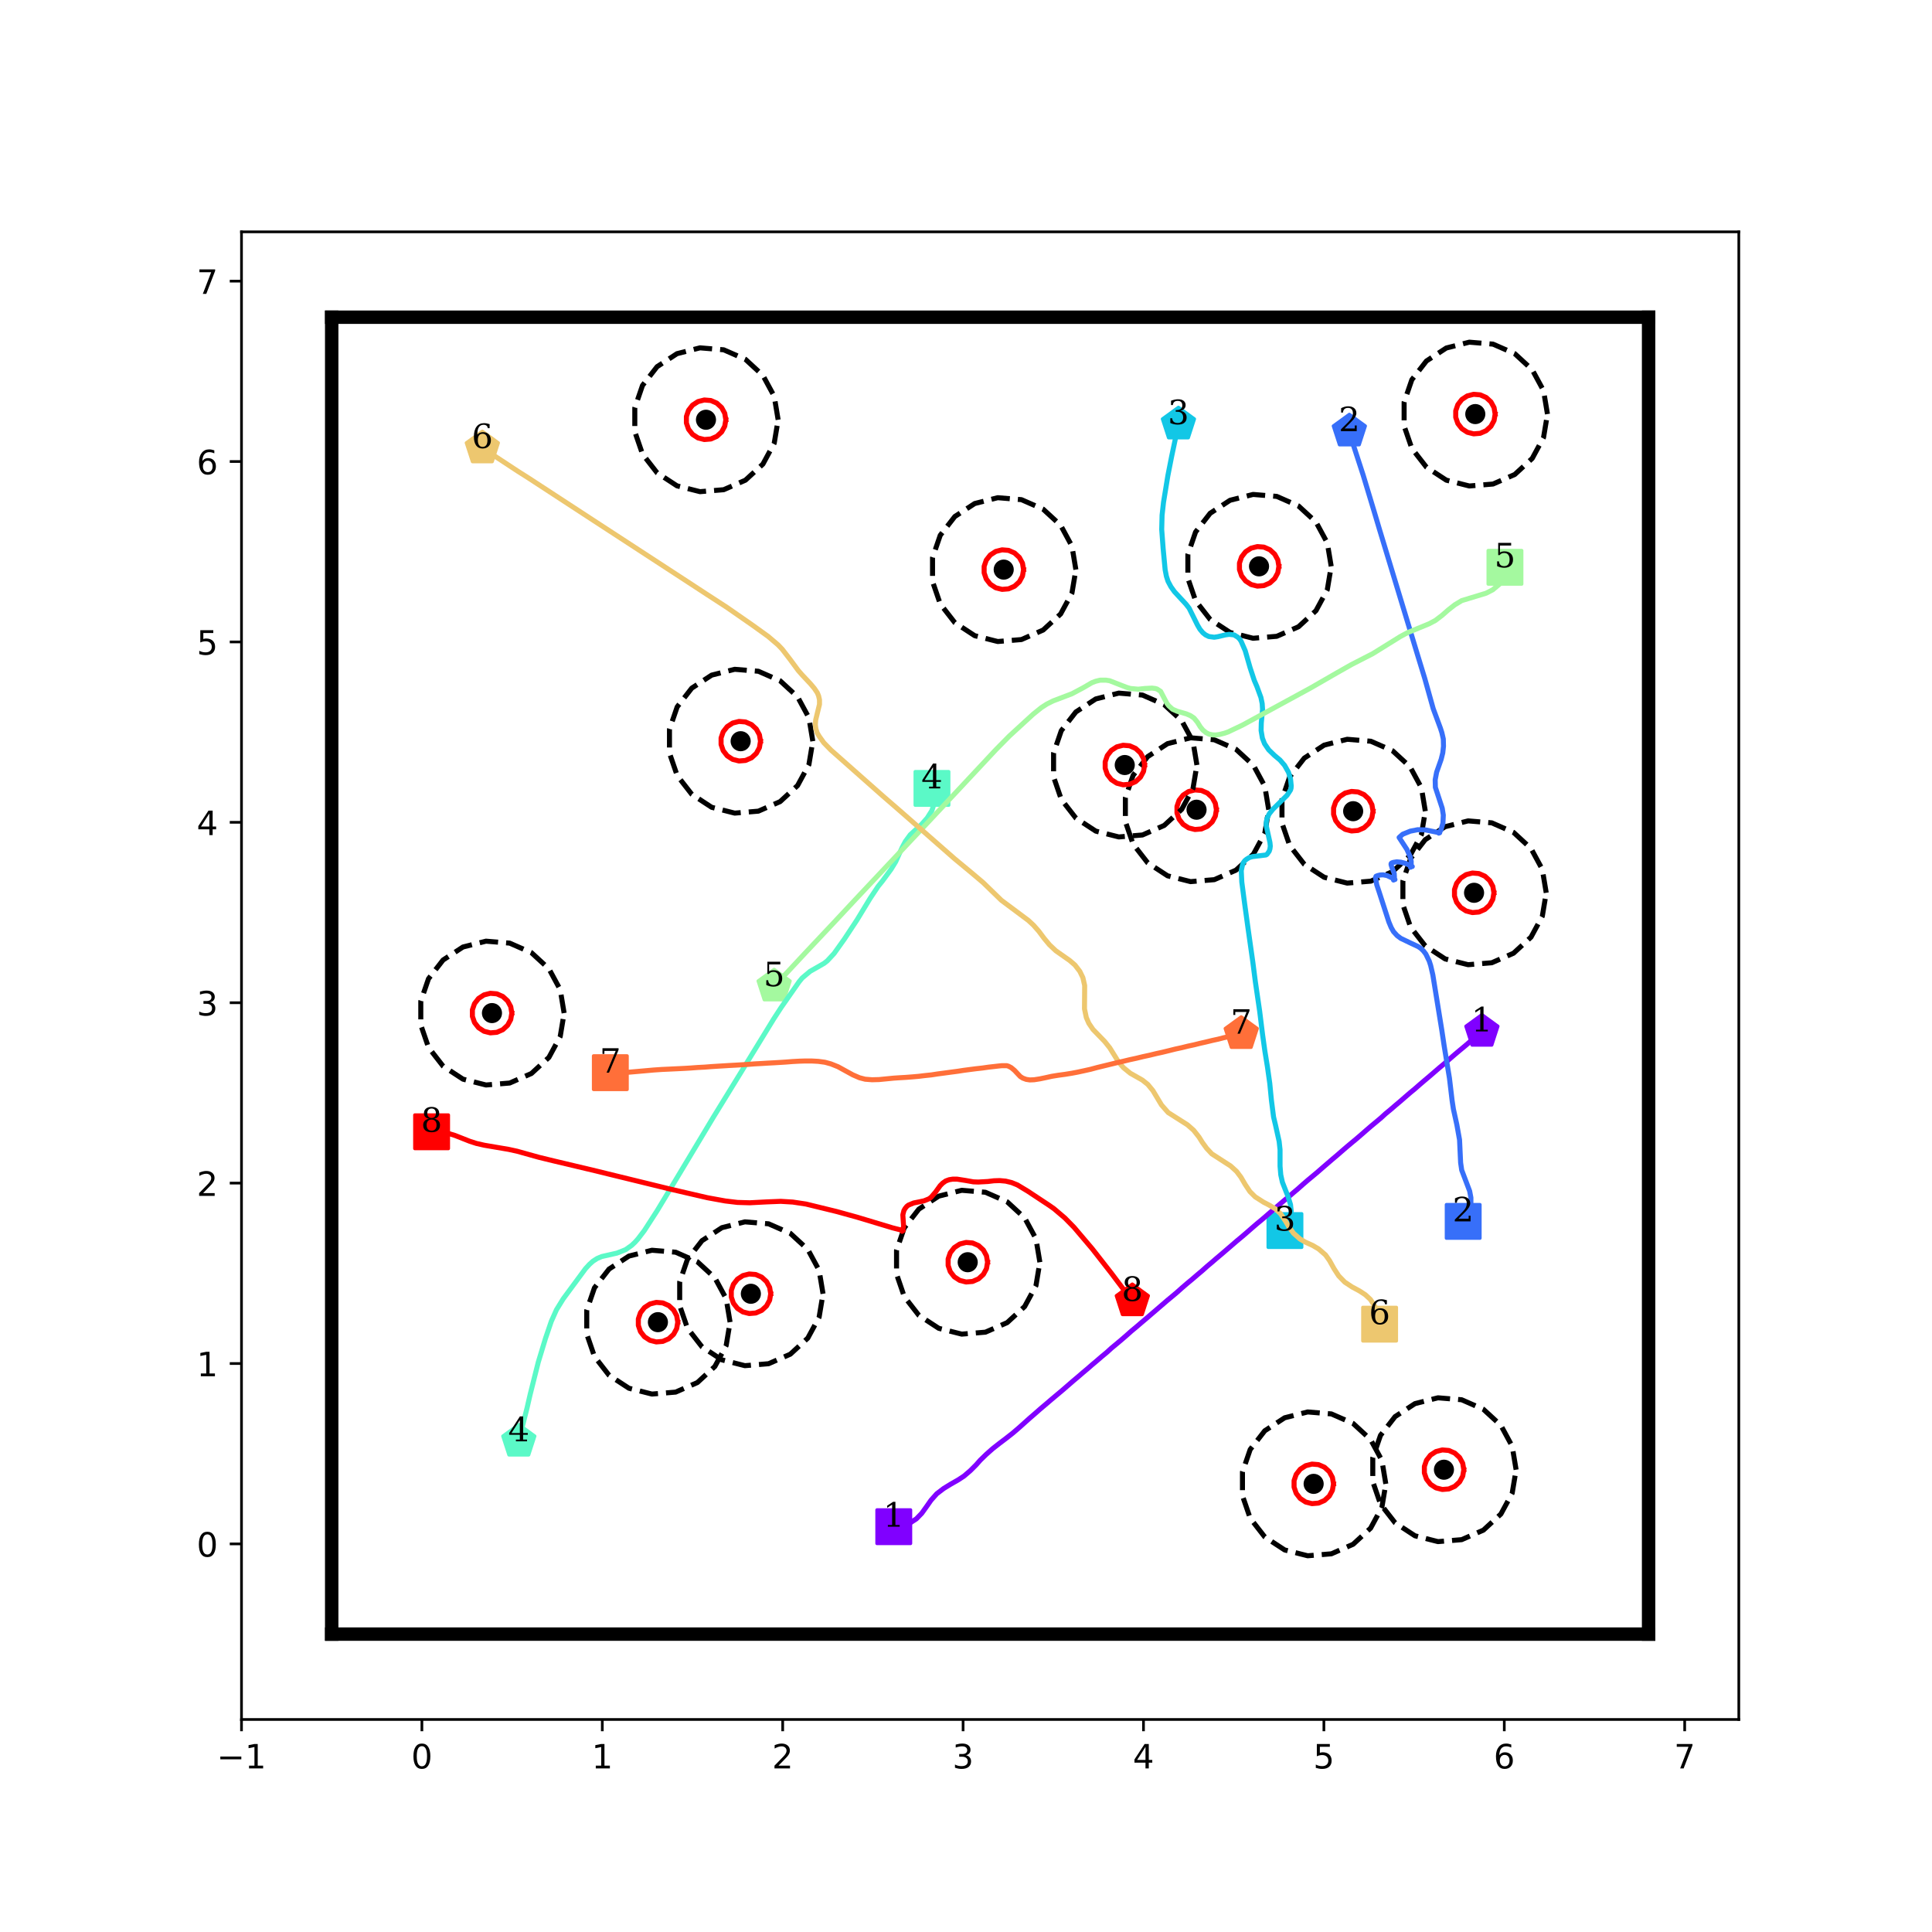 <?xml version="1.0" encoding="utf-8" standalone="no"?>
<!DOCTYPE svg PUBLIC "-//W3C//DTD SVG 1.1//EN"
  "http://www.w3.org/Graphics/SVG/1.1/DTD/svg11.dtd">
<!-- Created with matplotlib (http://matplotlib.org/) -->
<svg height="576pt" version="1.1" viewBox="0 0 576 576" width="576pt" xmlns="http://www.w3.org/2000/svg" xmlns:xlink="http://www.w3.org/1999/xlink">
 <defs>
  <style type="text/css">
*{stroke-linecap:butt;stroke-linejoin:round;}
  </style>
 </defs>
 <g id="figure_1">
  <g id="patch_1">
   <path d="M 0 576 
L 576 576 
L 576 0 
L 0 0 
z
" style="fill:#ffffff;"/>
  </g>
  <g id="axes_1">
   <g id="patch_2">
    <path d="M 72 512.64 
L 518.4 512.64 
L 518.4 69.12 
L 72 69.12 
z
" style="fill:#ffffff;"/>
   </g>
   <g id="matplotlib.axis_1">
    <g id="xtick_1">
     <g id="line2d_1">
      <defs>
       <path d="M 0 0 
L 0 3.5 
" id="m9477d35563" style="stroke:#000000;stroke-width:0.8;"/>
      </defs>
      <g>
       <use style="stroke:#000000;stroke-width:0.8;" x="72" xlink:href="#m9477d35563" y="512.64"/>
      </g>
     </g>
     <g id="text_1">
      <!-- −1 -->
      <defs>
       <path d="M 10.594 35.5 
L 73.188 35.5 
L 73.188 27.203 
L 10.594 27.203 
z
" id="DejaVuSans-2212"/>
       <path d="M 12.406 8.297 
L 28.516 8.297 
L 28.516 63.922 
L 10.984 60.406 
L 10.984 69.391 
L 28.422 72.906 
L 38.281 72.906 
L 38.281 8.297 
L 54.391 8.297 
L 54.391 0 
L 12.406 0 
z
" id="DejaVuSans-31"/>
      </defs>
      <g transform="translate(64.629 527.238)scale(0.1 -0.1)">
       <use xlink:href="#DejaVuSans-2212"/>
       <use x="83.789" xlink:href="#DejaVuSans-31"/>
      </g>
     </g>
    </g>
    <g id="xtick_2">
     <g id="line2d_2">
      <g>
       <use style="stroke:#000000;stroke-width:0.8;" x="125.783" xlink:href="#m9477d35563" y="512.64"/>
      </g>
     </g>
     <g id="text_2">
      <!-- 0 -->
      <defs>
       <path d="M 31.781 66.406 
Q 24.172 66.406 20.328 58.906 
Q 16.5 51.422 16.5 36.375 
Q 16.5 21.391 20.328 13.891 
Q 24.172 6.391 31.781 6.391 
Q 39.453 6.391 43.281 13.891 
Q 47.125 21.391 47.125 36.375 
Q 47.125 51.422 43.281 58.906 
Q 39.453 66.406 31.781 66.406 
z
M 31.781 74.219 
Q 44.047 74.219 50.516 64.516 
Q 56.984 54.828 56.984 36.375 
Q 56.984 17.969 50.516 8.266 
Q 44.047 -1.422 31.781 -1.422 
Q 19.531 -1.422 13.062 8.266 
Q 6.594 17.969 6.594 36.375 
Q 6.594 54.828 13.062 64.516 
Q 19.531 74.219 31.781 74.219 
z
" id="DejaVuSans-30"/>
      </defs>
      <g transform="translate(122.602 527.238)scale(0.1 -0.1)">
       <use xlink:href="#DejaVuSans-30"/>
      </g>
     </g>
    </g>
    <g id="xtick_3">
     <g id="line2d_3">
      <g>
       <use style="stroke:#000000;stroke-width:0.8;" x="179.566" xlink:href="#m9477d35563" y="512.64"/>
      </g>
     </g>
     <g id="text_3">
      <!-- 1 -->
      <g transform="translate(176.385 527.238)scale(0.1 -0.1)">
       <use xlink:href="#DejaVuSans-31"/>
      </g>
     </g>
    </g>
    <g id="xtick_4">
     <g id="line2d_4">
      <g>
       <use style="stroke:#000000;stroke-width:0.8;" x="233.349" xlink:href="#m9477d35563" y="512.64"/>
      </g>
     </g>
     <g id="text_4">
      <!-- 2 -->
      <defs>
       <path d="M 19.188 8.297 
L 53.609 8.297 
L 53.609 0 
L 7.328 0 
L 7.328 8.297 
Q 12.938 14.109 22.625 23.891 
Q 32.328 33.688 34.812 36.531 
Q 39.547 41.844 41.422 45.531 
Q 43.312 49.219 43.312 52.781 
Q 43.312 58.594 39.234 62.25 
Q 35.156 65.922 28.609 65.922 
Q 23.969 65.922 18.812 64.312 
Q 13.672 62.703 7.812 59.422 
L 7.812 69.391 
Q 13.766 71.781 18.938 73 
Q 24.125 74.219 28.422 74.219 
Q 39.75 74.219 46.484 68.547 
Q 53.219 62.891 53.219 53.422 
Q 53.219 48.922 51.531 44.891 
Q 49.859 40.875 45.406 35.406 
Q 44.188 33.984 37.641 27.219 
Q 31.109 20.453 19.188 8.297 
z
" id="DejaVuSans-32"/>
      </defs>
      <g transform="translate(230.168 527.238)scale(0.1 -0.1)">
       <use xlink:href="#DejaVuSans-32"/>
      </g>
     </g>
    </g>
    <g id="xtick_5">
     <g id="line2d_5">
      <g>
       <use style="stroke:#000000;stroke-width:0.8;" x="287.133" xlink:href="#m9477d35563" y="512.64"/>
      </g>
     </g>
     <g id="text_5">
      <!-- 3 -->
      <defs>
       <path d="M 40.578 39.312 
Q 47.656 37.797 51.625 33 
Q 55.609 28.219 55.609 21.188 
Q 55.609 10.406 48.188 4.484 
Q 40.766 -1.422 27.094 -1.422 
Q 22.516 -1.422 17.656 -0.516 
Q 12.797 0.391 7.625 2.203 
L 7.625 11.719 
Q 11.719 9.328 16.594 8.109 
Q 21.484 6.891 26.812 6.891 
Q 36.078 6.891 40.938 10.547 
Q 45.797 14.203 45.797 21.188 
Q 45.797 27.641 41.281 31.266 
Q 36.766 34.906 28.719 34.906 
L 20.219 34.906 
L 20.219 43.016 
L 29.109 43.016 
Q 36.375 43.016 40.234 45.922 
Q 44.094 48.828 44.094 54.297 
Q 44.094 59.906 40.109 62.906 
Q 36.141 65.922 28.719 65.922 
Q 24.656 65.922 20.016 65.031 
Q 15.375 64.156 9.812 62.312 
L 9.812 71.094 
Q 15.438 72.656 20.344 73.438 
Q 25.25 74.219 29.594 74.219 
Q 40.828 74.219 47.359 69.109 
Q 53.906 64.016 53.906 55.328 
Q 53.906 49.266 50.438 45.094 
Q 46.969 40.922 40.578 39.312 
z
" id="DejaVuSans-33"/>
      </defs>
      <g transform="translate(283.951 527.238)scale(0.1 -0.1)">
       <use xlink:href="#DejaVuSans-33"/>
      </g>
     </g>
    </g>
    <g id="xtick_6">
     <g id="line2d_6">
      <g>
       <use style="stroke:#000000;stroke-width:0.8;" x="340.916" xlink:href="#m9477d35563" y="512.64"/>
      </g>
     </g>
     <g id="text_6">
      <!-- 4 -->
      <defs>
       <path d="M 37.797 64.312 
L 12.891 25.391 
L 37.797 25.391 
z
M 35.203 72.906 
L 47.609 72.906 
L 47.609 25.391 
L 58.016 25.391 
L 58.016 17.188 
L 47.609 17.188 
L 47.609 0 
L 37.797 0 
L 37.797 17.188 
L 4.891 17.188 
L 4.891 26.703 
z
" id="DejaVuSans-34"/>
      </defs>
      <g transform="translate(337.734 527.238)scale(0.1 -0.1)">
       <use xlink:href="#DejaVuSans-34"/>
      </g>
     </g>
    </g>
    <g id="xtick_7">
     <g id="line2d_7">
      <g>
       <use style="stroke:#000000;stroke-width:0.8;" x="394.699" xlink:href="#m9477d35563" y="512.64"/>
      </g>
     </g>
     <g id="text_7">
      <!-- 5 -->
      <defs>
       <path d="M 10.797 72.906 
L 49.516 72.906 
L 49.516 64.594 
L 19.828 64.594 
L 19.828 46.734 
Q 21.969 47.469 24.109 47.828 
Q 26.266 48.188 28.422 48.188 
Q 40.625 48.188 47.75 41.5 
Q 54.891 34.812 54.891 23.391 
Q 54.891 11.625 47.562 5.094 
Q 40.234 -1.422 26.906 -1.422 
Q 22.312 -1.422 17.547 -0.641 
Q 12.797 0.141 7.719 1.703 
L 7.719 11.625 
Q 12.109 9.234 16.797 8.062 
Q 21.484 6.891 26.703 6.891 
Q 35.156 6.891 40.078 11.328 
Q 45.016 15.766 45.016 23.391 
Q 45.016 31 40.078 35.438 
Q 35.156 39.891 26.703 39.891 
Q 22.75 39.891 18.812 39.016 
Q 14.891 38.141 10.797 36.281 
z
" id="DejaVuSans-35"/>
      </defs>
      <g transform="translate(391.518 527.238)scale(0.1 -0.1)">
       <use xlink:href="#DejaVuSans-35"/>
      </g>
     </g>
    </g>
    <g id="xtick_8">
     <g id="line2d_8">
      <g>
       <use style="stroke:#000000;stroke-width:0.8;" x="448.482" xlink:href="#m9477d35563" y="512.64"/>
      </g>
     </g>
     <g id="text_8">
      <!-- 6 -->
      <defs>
       <path d="M 33.016 40.375 
Q 26.375 40.375 22.484 35.828 
Q 18.609 31.297 18.609 23.391 
Q 18.609 15.531 22.484 10.953 
Q 26.375 6.391 33.016 6.391 
Q 39.656 6.391 43.531 10.953 
Q 47.406 15.531 47.406 23.391 
Q 47.406 31.297 43.531 35.828 
Q 39.656 40.375 33.016 40.375 
z
M 52.594 71.297 
L 52.594 62.312 
Q 48.875 64.062 45.094 64.984 
Q 41.312 65.922 37.594 65.922 
Q 27.828 65.922 22.672 59.328 
Q 17.531 52.734 16.797 39.406 
Q 19.672 43.656 24.016 45.922 
Q 28.375 48.188 33.594 48.188 
Q 44.578 48.188 50.953 41.516 
Q 57.328 34.859 57.328 23.391 
Q 57.328 12.156 50.688 5.359 
Q 44.047 -1.422 33.016 -1.422 
Q 20.359 -1.422 13.672 8.266 
Q 6.984 17.969 6.984 36.375 
Q 6.984 53.656 15.188 63.938 
Q 23.391 74.219 37.203 74.219 
Q 40.922 74.219 44.703 73.484 
Q 48.484 72.75 52.594 71.297 
z
" id="DejaVuSans-36"/>
      </defs>
      <g transform="translate(445.301 527.238)scale(0.1 -0.1)">
       <use xlink:href="#DejaVuSans-36"/>
      </g>
     </g>
    </g>
    <g id="xtick_9">
     <g id="line2d_9">
      <g>
       <use style="stroke:#000000;stroke-width:0.8;" x="502.265" xlink:href="#m9477d35563" y="512.64"/>
      </g>
     </g>
     <g id="text_9">
      <!-- 7 -->
      <defs>
       <path d="M 8.203 72.906 
L 55.078 72.906 
L 55.078 68.703 
L 28.609 0 
L 18.312 0 
L 43.219 64.594 
L 8.203 64.594 
z
" id="DejaVuSans-37"/>
      </defs>
      <g transform="translate(499.084 527.238)scale(0.1 -0.1)">
       <use xlink:href="#DejaVuSans-37"/>
      </g>
     </g>
    </g>
   </g>
   <g id="matplotlib.axis_2">
    <g id="ytick_1">
     <g id="line2d_10">
      <defs>
       <path d="M 0 0 
L -3.5 0 
" id="mb536299f78" style="stroke:#000000;stroke-width:0.8;"/>
      </defs>
      <g>
       <use style="stroke:#000000;stroke-width:0.8;" x="72" xlink:href="#mb536299f78" y="460.297"/>
      </g>
     </g>
     <g id="text_10">
      <!-- 0 -->
      <g transform="translate(58.638 464.096)scale(0.1 -0.1)">
       <use xlink:href="#DejaVuSans-30"/>
      </g>
     </g>
    </g>
    <g id="ytick_2">
     <g id="line2d_11">
      <g>
       <use style="stroke:#000000;stroke-width:0.8;" x="72" xlink:href="#mb536299f78" y="406.514"/>
      </g>
     </g>
     <g id="text_11">
      <!-- 1 -->
      <g transform="translate(58.638 410.313)scale(0.1 -0.1)">
       <use xlink:href="#DejaVuSans-31"/>
      </g>
     </g>
    </g>
    <g id="ytick_3">
     <g id="line2d_12">
      <g>
       <use style="stroke:#000000;stroke-width:0.8;" x="72" xlink:href="#mb536299f78" y="352.731"/>
      </g>
     </g>
     <g id="text_12">
      <!-- 2 -->
      <g transform="translate(58.638 356.53)scale(0.1 -0.1)">
       <use xlink:href="#DejaVuSans-32"/>
      </g>
     </g>
    </g>
    <g id="ytick_4">
     <g id="line2d_13">
      <g>
       <use style="stroke:#000000;stroke-width:0.8;" x="72" xlink:href="#mb536299f78" y="298.947"/>
      </g>
     </g>
     <g id="text_13">
      <!-- 3 -->
      <g transform="translate(58.638 302.747)scale(0.1 -0.1)">
       <use xlink:href="#DejaVuSans-33"/>
      </g>
     </g>
    </g>
    <g id="ytick_5">
     <g id="line2d_14">
      <g>
       <use style="stroke:#000000;stroke-width:0.8;" x="72" xlink:href="#mb536299f78" y="245.164"/>
      </g>
     </g>
     <g id="text_14">
      <!-- 4 -->
      <g transform="translate(58.638 248.964)scale(0.1 -0.1)">
       <use xlink:href="#DejaVuSans-34"/>
      </g>
     </g>
    </g>
    <g id="ytick_6">
     <g id="line2d_15">
      <g>
       <use style="stroke:#000000;stroke-width:0.8;" x="72" xlink:href="#mb536299f78" y="191.381"/>
      </g>
     </g>
     <g id="text_15">
      <!-- 5 -->
      <g transform="translate(58.638 195.18)scale(0.1 -0.1)">
       <use xlink:href="#DejaVuSans-35"/>
      </g>
     </g>
    </g>
    <g id="ytick_7">
     <g id="line2d_16">
      <g>
       <use style="stroke:#000000;stroke-width:0.8;" x="72" xlink:href="#mb536299f78" y="137.598"/>
      </g>
     </g>
     <g id="text_16">
      <!-- 6 -->
      <g transform="translate(58.638 141.397)scale(0.1 -0.1)">
       <use xlink:href="#DejaVuSans-36"/>
      </g>
     </g>
    </g>
    <g id="ytick_8">
     <g id="line2d_17">
      <g>
       <use style="stroke:#000000;stroke-width:0.8;" x="72" xlink:href="#mb536299f78" y="83.815"/>
      </g>
     </g>
     <g id="text_17">
      <!-- 7 -->
      <g transform="translate(58.638 87.614)scale(0.1 -0.1)">
       <use xlink:href="#DejaVuSans-37"/>
      </g>
     </g>
    </g>
   </g>
   <g id="line2d_18">
    <path clip-path="url(#p9d34e2f88d)" d="M 266.465 455.166 
" style="fill:none;stroke:#1f77b4;stroke-linecap:square;stroke-width:1.5;"/>
    <defs>
     <path d="M -5 5 
L 5 5 
L 5 -5 
L -5 -5 
z
" id="m2198a0bcd8" style="stroke:#8000ff;stroke-linejoin:miter;"/>
    </defs>
    <g clip-path="url(#p9d34e2f88d)">
     <use style="fill:#8000ff;stroke:#8000ff;stroke-linejoin:miter;" x="266.465" xlink:href="#m2198a0bcd8" y="455.166"/>
    </g>
   </g>
   <g id="line2d_19">
    <path clip-path="url(#p9d34e2f88d)" d="M 441.809 307.511 
" style="fill:none;stroke:#ff7f0e;stroke-linecap:square;stroke-width:1.5;"/>
    <defs>
     <path d="M 0 -5 
L -4.755 -1.545 
L -2.939 4.045 
L 2.939 4.045 
L 4.755 -1.545 
z
" id="m632dce2a63" style="stroke:#8000ff;stroke-linejoin:miter;"/>
    </defs>
    <g clip-path="url(#p9d34e2f88d)">
     <use style="fill:#8000ff;stroke:#8000ff;stroke-linejoin:miter;" x="441.809" xlink:href="#m632dce2a63" y="307.511"/>
    </g>
   </g>
   <g id="line2d_20">
    <path clip-path="url(#p9d34e2f88d)" d="M 436.23 364.144 
" style="fill:none;stroke:#2ca02c;stroke-linecap:square;stroke-width:1.5;"/>
    <defs>
     <path d="M -5 5 
L 5 5 
L 5 -5 
L -5 -5 
z
" id="m94d41df530" style="stroke:#376ff9;stroke-linejoin:miter;"/>
    </defs>
    <g clip-path="url(#p9d34e2f88d)">
     <use style="fill:#376ff9;stroke:#376ff9;stroke-linejoin:miter;" x="436.23" xlink:href="#m94d41df530" y="364.144"/>
    </g>
   </g>
   <g id="line2d_21">
    <path clip-path="url(#p9d34e2f88d)" d="M 402.287 128.547 
" style="fill:none;stroke:#d62728;stroke-linecap:square;stroke-width:1.5;"/>
    <defs>
     <path d="M 0 -5 
L -4.755 -1.545 
L -2.939 4.045 
L 2.939 4.045 
L 4.755 -1.545 
z
" id="md98526040e" style="stroke:#376ff9;stroke-linejoin:miter;"/>
    </defs>
    <g clip-path="url(#p9d34e2f88d)">
     <use style="fill:#376ff9;stroke:#376ff9;stroke-linejoin:miter;" x="402.287" xlink:href="#md98526040e" y="128.547"/>
    </g>
   </g>
   <g id="line2d_22">
    <path clip-path="url(#p9d34e2f88d)" d="M 383.087 366.869 
" style="fill:none;stroke:#9467bd;stroke-linecap:square;stroke-width:1.5;"/>
    <defs>
     <path d="M -5 5 
L 5 5 
L 5 -5 
L -5 -5 
z
" id="mda8fc94ac5" style="stroke:#12c7e6;stroke-linejoin:miter;"/>
    </defs>
    <g clip-path="url(#p9d34e2f88d)">
     <use style="fill:#12c7e6;stroke:#12c7e6;stroke-linejoin:miter;" x="383.087" xlink:href="#mda8fc94ac5" y="366.869"/>
    </g>
   </g>
   <g id="line2d_23">
    <path clip-path="url(#p9d34e2f88d)" d="M 351.334 126.454 
" style="fill:none;stroke:#8c564b;stroke-linecap:square;stroke-width:1.5;"/>
    <defs>
     <path d="M 0 -5 
L -4.755 -1.545 
L -2.939 4.045 
L 2.939 4.045 
L 4.755 -1.545 
z
" id="m3ba50f206b" style="stroke:#12c7e6;stroke-linejoin:miter;"/>
    </defs>
    <g clip-path="url(#p9d34e2f88d)">
     <use style="fill:#12c7e6;stroke:#12c7e6;stroke-linejoin:miter;" x="351.334" xlink:href="#m3ba50f206b" y="126.454"/>
    </g>
   </g>
   <g id="line2d_24">
    <path clip-path="url(#p9d34e2f88d)" d="M 277.853 235.056 
" style="fill:none;stroke:#e377c2;stroke-linecap:square;stroke-width:1.5;"/>
    <defs>
     <path d="M -5 5 
L 5 5 
L 5 -5 
L -5 -5 
z
" id="m4cb9b55440" style="stroke:#5bf9c7;stroke-linejoin:miter;"/>
    </defs>
    <g clip-path="url(#p9d34e2f88d)">
     <use style="fill:#5bf9c7;stroke:#5bf9c7;stroke-linejoin:miter;" x="277.853" xlink:href="#m4cb9b55440" y="235.056"/>
    </g>
   </g>
   <g id="line2d_25">
    <path clip-path="url(#p9d34e2f88d)" d="M 154.677 429.706 
" style="fill:none;stroke:#7f7f7f;stroke-linecap:square;stroke-width:1.5;"/>
    <defs>
     <path d="M 0 -5 
L -4.755 -1.545 
L -2.939 4.045 
L 2.939 4.045 
L 4.755 -1.545 
z
" id="m0958bdbde5" style="stroke:#5bf9c7;stroke-linejoin:miter;"/>
    </defs>
    <g clip-path="url(#p9d34e2f88d)">
     <use style="fill:#5bf9c7;stroke:#5bf9c7;stroke-linejoin:miter;" x="154.677" xlink:href="#m0958bdbde5" y="429.706"/>
    </g>
   </g>
   <g id="line2d_26">
    <path clip-path="url(#p9d34e2f88d)" d="M 448.68 169.132 
" style="fill:none;stroke:#bcbd22;stroke-linecap:square;stroke-width:1.5;"/>
    <defs>
     <path d="M -5 5 
L 5 5 
L 5 -5 
L -5 -5 
z
" id="m3e3fb25533" style="stroke:#a4f99f;stroke-linejoin:miter;"/>
    </defs>
    <g clip-path="url(#p9d34e2f88d)">
     <use style="fill:#a4f99f;stroke:#a4f99f;stroke-linejoin:miter;" x="448.68" xlink:href="#m3e3fb25533" y="169.132"/>
    </g>
   </g>
   <g id="line2d_27">
    <path clip-path="url(#p9d34e2f88d)" d="M 230.794 294.013 
" style="fill:none;stroke:#17becf;stroke-linecap:square;stroke-width:1.5;"/>
    <defs>
     <path d="M 0 -5 
L -4.755 -1.545 
L -2.939 4.045 
L 2.939 4.045 
L 4.755 -1.545 
z
" id="md285002dbc" style="stroke:#a4f99f;stroke-linejoin:miter;"/>
    </defs>
    <g clip-path="url(#p9d34e2f88d)">
     <use style="fill:#a4f99f;stroke:#a4f99f;stroke-linejoin:miter;" x="230.794" xlink:href="#md285002dbc" y="294.013"/>
    </g>
   </g>
   <g id="line2d_28">
    <path clip-path="url(#p9d34e2f88d)" d="M 411.313 394.777 
" style="fill:none;stroke:#1f77b4;stroke-linecap:square;stroke-width:1.5;"/>
    <defs>
     <path d="M -5 5 
L 5 5 
L 5 -5 
L -5 -5 
z
" id="md2a315a356" style="stroke:#edc76f;stroke-linejoin:miter;"/>
    </defs>
    <g clip-path="url(#p9d34e2f88d)">
     <use style="fill:#edc76f;stroke:#edc76f;stroke-linejoin:miter;" x="411.313" xlink:href="#md2a315a356" y="394.777"/>
    </g>
   </g>
   <g id="line2d_29">
    <path clip-path="url(#p9d34e2f88d)" d="M 143.801 133.579 
" style="fill:none;stroke:#ff7f0e;stroke-linecap:square;stroke-width:1.5;"/>
    <defs>
     <path d="M 0 -5 
L -4.755 -1.545 
L -2.939 4.045 
L 2.939 4.045 
L 4.755 -1.545 
z
" id="m9c262aae6e" style="stroke:#edc76f;stroke-linejoin:miter;"/>
    </defs>
    <g clip-path="url(#p9d34e2f88d)">
     <use style="fill:#edc76f;stroke:#edc76f;stroke-linejoin:miter;" x="143.801" xlink:href="#m9c262aae6e" y="133.579"/>
    </g>
   </g>
   <g id="line2d_30">
    <path clip-path="url(#p9d34e2f88d)" d="M 181.962 319.802 
" style="fill:none;stroke:#2ca02c;stroke-linecap:square;stroke-width:1.5;"/>
    <defs>
     <path d="M -5 5 
L 5 5 
L 5 -5 
L -5 -5 
z
" id="m8c6ffa0089" style="stroke:#ff6f39;stroke-linejoin:miter;"/>
    </defs>
    <g clip-path="url(#p9d34e2f88d)">
     <use style="fill:#ff6f39;stroke:#ff6f39;stroke-linejoin:miter;" x="181.962" xlink:href="#m8c6ffa0089" y="319.802"/>
    </g>
   </g>
   <g id="line2d_31">
    <path clip-path="url(#p9d34e2f88d)" d="M 370.054 308.184 
" style="fill:none;stroke:#d62728;stroke-linecap:square;stroke-width:1.5;"/>
    <defs>
     <path d="M 0 -5 
L -4.755 -1.545 
L -2.939 4.045 
L 2.939 4.045 
L 4.755 -1.545 
z
" id="m00f8687ccf" style="stroke:#ff6f39;stroke-linejoin:miter;"/>
    </defs>
    <g clip-path="url(#p9d34e2f88d)">
     <use style="fill:#ff6f39;stroke:#ff6f39;stroke-linejoin:miter;" x="370.054" xlink:href="#m00f8687ccf" y="308.184"/>
    </g>
   </g>
   <g id="line2d_32">
    <path clip-path="url(#p9d34e2f88d)" d="M 128.674 337.427 
" style="fill:none;stroke:#9467bd;stroke-linecap:square;stroke-width:1.5;"/>
    <defs>
     <path d="M -5 5 
L 5 5 
L 5 -5 
L -5 -5 
z
" id="md9725b5564" style="stroke:#ff0000;stroke-linejoin:miter;"/>
    </defs>
    <g clip-path="url(#p9d34e2f88d)">
     <use style="fill:#ff0000;stroke:#ff0000;stroke-linejoin:miter;" x="128.674" xlink:href="#md9725b5564" y="337.427"/>
    </g>
   </g>
   <g id="line2d_33">
    <path clip-path="url(#p9d34e2f88d)" d="M 337.586 387.852 
" style="fill:none;stroke:#8c564b;stroke-linecap:square;stroke-width:1.5;"/>
    <defs>
     <path d="M 0 -5 
L -4.755 -1.545 
L -2.939 4.045 
L 2.939 4.045 
L 4.755 -1.545 
z
" id="m7e3fe81b6a" style="stroke:#ff0000;stroke-linejoin:miter;"/>
    </defs>
    <g clip-path="url(#p9d34e2f88d)">
     <use style="fill:#ff0000;stroke:#ff0000;stroke-linejoin:miter;" x="337.586" xlink:href="#m7e3fe81b6a" y="387.852"/>
    </g>
   </g>
   <g id="line2d_34">
    <defs>
     <path d="M 0 2.5 
C 0.663 2.5 1.299 2.237 1.768 1.768 
C 2.237 1.299 2.5 0.663 2.5 0 
C 2.5 -0.663 2.237 -1.299 1.768 -1.768 
C 1.299 -2.237 0.663 -2.5 0 -2.5 
C -0.663 -2.5 -1.299 -2.237 -1.768 -1.768 
C -2.237 -1.299 -2.5 -0.663 -2.5 0 
C -2.5 0.663 -2.237 1.299 -1.768 1.768 
C -1.299 2.237 -0.663 2.5 0 2.5 
z
" id="mb8c9739faf" style="stroke:#000000;"/>
    </defs>
    <g clip-path="url(#p9d34e2f88d)">
     <use style="stroke:#000000;" x="196.15" xlink:href="#mb8c9739faf" y="394.183"/>
     <use style="stroke:#000000;" x="439.473" xlink:href="#mb8c9739faf" y="266.176"/>
     <use style="stroke:#000000;" x="210.477" xlink:href="#mb8c9739faf" y="125.145"/>
     <use style="stroke:#000000;" x="403.426" xlink:href="#mb8c9739faf" y="241.848"/>
     <use style="stroke:#000000;" x="375.365" xlink:href="#mb8c9739faf" y="168.85"/>
     <use style="stroke:#000000;" x="391.646" xlink:href="#mb8c9739faf" y="442.394"/>
     <use style="stroke:#000000;" x="356.734" xlink:href="#mb8c9739faf" y="241.406"/>
     <use style="stroke:#000000;" x="223.861" xlink:href="#mb8c9739faf" y="385.719"/>
     <use style="stroke:#000000;" x="288.511" xlink:href="#mb8c9739faf" y="376.313"/>
     <use style="stroke:#000000;" x="299.243" xlink:href="#mb8c9739faf" y="169.822"/>
     <use style="stroke:#000000;" x="335.33" xlink:href="#mb8c9739faf" y="228.082"/>
     <use style="stroke:#000000;" x="439.84" xlink:href="#mb8c9739faf" y="123.452"/>
     <use style="stroke:#000000;" x="220.816" xlink:href="#mb8c9739faf" y="220.981"/>
     <use style="stroke:#000000;" x="146.673" xlink:href="#mb8c9739faf" y="302.036"/>
     <use style="stroke:#000000;" x="430.494" xlink:href="#mb8c9739faf" y="438.174"/>
    </g>
   </g>
   <g id="line2d_35">
    <path clip-path="url(#p9d34e2f88d)" d="M 217.663 394.183 
L 216.497 387.198 
L 213.127 380.969 
L 207.916 376.173 
L 201.431 373.328 
L 194.373 372.743 
L 187.508 374.482 
L 181.579 378.355 
L 177.23 383.944 
L 174.93 390.642 
L 174.93 397.724 
L 177.23 404.422 
L 181.579 410.011 
L 187.508 413.884 
L 194.373 415.623 
L 201.431 415.038 
L 207.916 412.193 
L 213.127 407.397 
L 216.497 401.168 
L 217.663 394.183 
" style="fill:none;stroke:#000000;stroke-dasharray:5.55,2.4;stroke-dashoffset:0;stroke-width:1.5;"/>
   </g>
   <g id="line2d_36">
    <path clip-path="url(#p9d34e2f88d)" d="M 202.066 394.183 
L 201.745 392.262 
L 200.819 390.549 
L 199.386 389.23 
L 197.602 388.448 
L 195.661 388.287 
L 193.773 388.765 
L 192.143 389.83 
L 190.947 391.367 
L 190.314 393.209 
L 190.314 395.157 
L 190.947 396.999 
L 192.143 398.536 
L 193.773 399.601 
L 195.661 400.079 
L 197.602 399.918 
L 199.386 399.136 
L 200.819 397.817 
L 201.745 396.104 
L 202.066 394.183 
" style="fill:none;stroke:#ff0000;stroke-linecap:square;stroke-width:1.5;"/>
   </g>
   <g id="line2d_37">
    <path clip-path="url(#p9d34e2f88d)" d="M 460.987 266.176 
L 459.821 259.19 
L 456.45 252.962 
L 451.24 248.166 
L 444.755 245.321 
L 437.697 244.736 
L 430.832 246.474 
L 424.903 250.348 
L 420.553 255.936 
L 418.254 262.635 
L 418.254 269.717 
L 420.553 276.415 
L 424.903 282.003 
L 430.832 285.877 
L 437.697 287.615 
L 444.755 287.031 
L 451.24 284.186 
L 456.45 279.389 
L 459.821 273.161 
L 460.987 266.176 
" style="fill:none;stroke:#000000;stroke-dasharray:5.55,2.4;stroke-dashoffset:0;stroke-width:1.5;"/>
   </g>
   <g id="line2d_38">
    <path clip-path="url(#p9d34e2f88d)" d="M 445.39 266.176 
L 445.069 264.255 
L 444.142 262.542 
L 442.709 261.223 
L 440.926 260.441 
L 438.985 260.28 
L 437.097 260.758 
L 435.467 261.823 
L 434.27 263.36 
L 433.638 265.202 
L 433.638 267.149 
L 434.27 268.991 
L 435.467 270.528 
L 437.097 271.594 
L 438.985 272.072 
L 440.926 271.911 
L 442.709 271.128 
L 444.142 269.809 
L 445.069 268.097 
L 445.39 266.176 
" style="fill:none;stroke:#ff0000;stroke-linecap:square;stroke-width:1.5;"/>
   </g>
   <g id="line2d_39">
    <path clip-path="url(#p9d34e2f88d)" d="M 231.991 125.145 
L 230.825 118.16 
L 227.454 111.931 
L 222.244 107.135 
L 215.758 104.29 
L 208.701 103.705 
L 201.836 105.444 
L 195.907 109.317 
L 191.557 114.906 
L 189.257 121.604 
L 189.257 128.686 
L 191.557 135.384 
L 195.907 140.973 
L 201.836 144.846 
L 208.701 146.585 
L 215.758 146 
L 222.244 143.155 
L 227.454 138.359 
L 230.825 132.13 
L 231.991 125.145 
" style="fill:none;stroke:#000000;stroke-dasharray:5.55,2.4;stroke-dashoffset:0;stroke-width:1.5;"/>
   </g>
   <g id="line2d_40">
    <path clip-path="url(#p9d34e2f88d)" d="M 216.393 125.145 
L 216.073 123.224 
L 215.146 121.511 
L 213.713 120.192 
L 211.93 119.41 
L 209.989 119.249 
L 208.101 119.727 
L 206.47 120.792 
L 205.274 122.329 
L 204.642 124.171 
L 204.642 126.119 
L 205.274 127.961 
L 206.47 129.498 
L 208.101 130.563 
L 209.989 131.041 
L 211.93 130.88 
L 213.713 130.098 
L 215.146 128.779 
L 216.073 127.066 
L 216.393 125.145 
" style="fill:none;stroke:#ff0000;stroke-linecap:square;stroke-width:1.5;"/>
   </g>
   <g id="line2d_41">
    <path clip-path="url(#p9d34e2f88d)" d="M 424.939 241.848 
L 423.773 234.862 
L 420.403 228.634 
L 415.192 223.837 
L 408.707 220.993 
L 401.649 220.408 
L 394.784 222.146 
L 388.855 226.02 
L 384.505 231.608 
L 382.206 238.307 
L 382.206 245.388 
L 384.505 252.087 
L 388.855 257.675 
L 394.784 261.549 
L 401.649 263.287 
L 408.707 262.702 
L 415.192 259.858 
L 420.403 255.061 
L 423.773 248.833 
L 424.939 241.848 
" style="fill:none;stroke:#000000;stroke-dasharray:5.55,2.4;stroke-dashoffset:0;stroke-width:1.5;"/>
   </g>
   <g id="line2d_42">
    <path clip-path="url(#p9d34e2f88d)" d="M 409.342 241.848 
L 409.021 239.927 
L 408.094 238.214 
L 406.662 236.895 
L 404.878 236.112 
L 402.937 235.952 
L 401.049 236.43 
L 399.419 237.495 
L 398.223 239.032 
L 397.59 240.874 
L 397.59 242.821 
L 398.223 244.663 
L 399.419 246.2 
L 401.049 247.265 
L 402.937 247.743 
L 404.878 247.583 
L 406.662 246.8 
L 408.094 245.481 
L 409.021 243.769 
L 409.342 241.848 
" style="fill:none;stroke:#ff0000;stroke-linecap:square;stroke-width:1.5;"/>
   </g>
   <g id="line2d_43">
    <path clip-path="url(#p9d34e2f88d)" d="M 396.879 168.85 
L 395.713 161.865 
L 392.342 155.636 
L 387.132 150.84 
L 380.646 147.995 
L 373.589 147.41 
L 366.724 149.149 
L 360.795 153.022 
L 356.445 158.611 
L 354.145 165.309 
L 354.145 172.391 
L 356.445 179.089 
L 360.795 184.678 
L 366.724 188.551 
L 373.589 190.29 
L 380.646 189.705 
L 387.132 186.86 
L 392.342 182.064 
L 395.713 175.835 
L 396.879 168.85 
" style="fill:none;stroke:#000000;stroke-dasharray:5.55,2.4;stroke-dashoffset:0;stroke-width:1.5;"/>
   </g>
   <g id="line2d_44">
    <path clip-path="url(#p9d34e2f88d)" d="M 381.281 168.85 
L 380.961 166.929 
L 380.034 165.216 
L 378.601 163.897 
L 376.818 163.115 
L 374.877 162.954 
L 372.989 163.432 
L 371.358 164.497 
L 370.162 166.034 
L 369.53 167.876 
L 369.53 169.824 
L 370.162 171.666 
L 371.358 173.202 
L 372.989 174.268 
L 374.877 174.746 
L 376.818 174.585 
L 378.601 173.803 
L 380.034 172.484 
L 380.961 170.771 
L 381.281 168.85 
" style="fill:none;stroke:#ff0000;stroke-linecap:square;stroke-width:1.5;"/>
   </g>
   <g id="line2d_45">
    <path clip-path="url(#p9d34e2f88d)" d="M 413.159 442.394 
L 411.994 435.409 
L 408.623 429.18 
L 403.413 424.384 
L 396.927 421.539 
L 389.87 420.954 
L 383.004 422.693 
L 377.076 426.566 
L 372.726 432.155 
L 370.426 438.853 
L 370.426 445.935 
L 372.726 452.633 
L 377.076 458.222 
L 383.004 462.095 
L 389.87 463.834 
L 396.927 463.249 
L 403.413 460.404 
L 408.623 455.608 
L 411.994 449.379 
L 413.159 442.394 
" style="fill:none;stroke:#000000;stroke-dasharray:5.55,2.4;stroke-dashoffset:0;stroke-width:1.5;"/>
   </g>
   <g id="line2d_46">
    <path clip-path="url(#p9d34e2f88d)" d="M 397.562 442.394 
L 397.242 440.473 
L 396.315 438.76 
L 394.882 437.441 
L 393.098 436.659 
L 391.158 436.498 
L 389.27 436.976 
L 387.639 438.041 
L 386.443 439.578 
L 385.811 441.42 
L 385.811 443.368 
L 386.443 445.21 
L 387.639 446.747 
L 389.27 447.812 
L 391.158 448.29 
L 393.098 448.129 
L 394.882 447.347 
L 396.315 446.028 
L 397.242 444.315 
L 397.562 442.394 
" style="fill:none;stroke:#ff0000;stroke-linecap:square;stroke-width:1.5;"/>
   </g>
   <g id="line2d_47">
    <path clip-path="url(#p9d34e2f88d)" d="M 378.248 241.406 
L 377.082 234.421 
L 373.711 228.193 
L 368.501 223.396 
L 362.016 220.552 
L 354.958 219.967 
L 348.093 221.705 
L 342.164 225.579 
L 337.814 231.167 
L 335.515 237.866 
L 335.515 244.947 
L 337.814 251.646 
L 342.164 257.234 
L 348.093 261.108 
L 354.958 262.846 
L 362.016 262.261 
L 368.501 259.417 
L 373.711 254.62 
L 377.082 248.392 
L 378.248 241.406 
" style="fill:none;stroke:#000000;stroke-dasharray:5.55,2.4;stroke-dashoffset:0;stroke-width:1.5;"/>
   </g>
   <g id="line2d_48">
    <path clip-path="url(#p9d34e2f88d)" d="M 362.651 241.406 
L 362.33 239.486 
L 361.403 237.773 
L 359.97 236.454 
L 358.187 235.671 
L 356.246 235.511 
L 354.358 235.989 
L 352.728 237.054 
L 351.531 238.591 
L 350.899 240.433 
L 350.899 242.38 
L 351.531 244.222 
L 352.728 245.759 
L 354.358 246.824 
L 356.246 247.302 
L 358.187 247.142 
L 359.97 246.359 
L 361.403 245.04 
L 362.33 243.327 
L 362.651 241.406 
" style="fill:none;stroke:#ff0000;stroke-linecap:square;stroke-width:1.5;"/>
   </g>
   <g id="line2d_49">
    <path clip-path="url(#p9d34e2f88d)" d="M 245.375 385.719 
L 244.209 378.733 
L 240.838 372.505 
L 235.628 367.708 
L 229.142 364.864 
L 222.085 364.279 
L 215.22 366.017 
L 209.291 369.891 
L 204.941 375.479 
L 202.641 382.178 
L 202.641 389.26 
L 204.941 395.958 
L 209.291 401.546 
L 215.22 405.42 
L 222.085 407.158 
L 229.142 406.574 
L 235.628 403.729 
L 240.838 398.932 
L 244.209 392.704 
L 245.375 385.719 
" style="fill:none;stroke:#000000;stroke-dasharray:5.55,2.4;stroke-dashoffset:0;stroke-width:1.5;"/>
   </g>
   <g id="line2d_50">
    <path clip-path="url(#p9d34e2f88d)" d="M 229.777 385.719 
L 229.457 383.798 
L 228.53 382.085 
L 227.097 380.766 
L 225.314 379.983 
L 223.373 379.823 
L 221.485 380.301 
L 219.854 381.366 
L 218.658 382.903 
L 218.026 384.745 
L 218.026 386.692 
L 218.658 388.534 
L 219.854 390.071 
L 221.485 391.136 
L 223.373 391.615 
L 225.314 391.454 
L 227.097 390.671 
L 228.53 389.352 
L 229.457 387.64 
L 229.777 385.719 
" style="fill:none;stroke:#ff0000;stroke-linecap:square;stroke-width:1.5;"/>
   </g>
   <g id="line2d_51">
    <path clip-path="url(#p9d34e2f88d)" d="M 310.024 376.313 
L 308.858 369.328 
L 305.488 363.099 
L 300.277 358.303 
L 293.792 355.458 
L 286.734 354.873 
L 279.869 356.612 
L 273.94 360.485 
L 269.59 366.074 
L 267.291 372.772 
L 267.291 379.854 
L 269.59 386.552 
L 273.94 392.141 
L 279.869 396.014 
L 286.734 397.753 
L 293.792 397.168 
L 300.277 394.323 
L 305.488 389.527 
L 308.858 383.299 
L 310.024 376.313 
" style="fill:none;stroke:#000000;stroke-dasharray:5.55,2.4;stroke-dashoffset:0;stroke-width:1.5;"/>
   </g>
   <g id="line2d_52">
    <path clip-path="url(#p9d34e2f88d)" d="M 294.427 376.313 
L 294.106 374.392 
L 293.179 372.679 
L 291.747 371.36 
L 289.963 370.578 
L 288.022 370.417 
L 286.134 370.895 
L 284.504 371.961 
L 283.308 373.497 
L 282.675 375.339 
L 282.675 377.287 
L 283.308 379.129 
L 284.504 380.666 
L 286.134 381.731 
L 288.022 382.209 
L 289.963 382.048 
L 291.747 381.266 
L 293.179 379.947 
L 294.106 378.234 
L 294.427 376.313 
" style="fill:none;stroke:#ff0000;stroke-linecap:square;stroke-width:1.5;"/>
   </g>
   <g id="line2d_53">
    <path clip-path="url(#p9d34e2f88d)" d="M 320.756 169.822 
L 319.591 162.836 
L 316.22 156.608 
L 311.01 151.811 
L 304.524 148.967 
L 297.467 148.382 
L 290.601 150.12 
L 284.673 153.994 
L 280.323 159.582 
L 278.023 166.281 
L 278.023 173.362 
L 280.323 180.061 
L 284.673 185.649 
L 290.601 189.523 
L 297.467 191.261 
L 304.524 190.676 
L 311.01 187.832 
L 316.22 183.035 
L 319.591 176.807 
L 320.756 169.822 
" style="fill:none;stroke:#000000;stroke-dasharray:5.55,2.4;stroke-dashoffset:0;stroke-width:1.5;"/>
   </g>
   <g id="line2d_54">
    <path clip-path="url(#p9d34e2f88d)" d="M 305.159 169.822 
L 304.839 167.901 
L 303.912 166.188 
L 302.479 164.869 
L 300.696 164.086 
L 298.755 163.926 
L 296.867 164.404 
L 295.236 165.469 
L 294.04 167.006 
L 293.408 168.848 
L 293.408 170.795 
L 294.04 172.637 
L 295.236 174.174 
L 296.867 175.239 
L 298.755 175.717 
L 300.696 175.557 
L 302.479 174.774 
L 303.912 173.455 
L 304.839 171.742 
L 305.159 169.822 
" style="fill:none;stroke:#ff0000;stroke-linecap:square;stroke-width:1.5;"/>
   </g>
   <g id="line2d_55">
    <path clip-path="url(#p9d34e2f88d)" d="M 356.843 228.082 
L 355.678 221.097 
L 352.307 214.869 
L 347.097 210.072 
L 340.611 207.227 
L 333.553 206.643 
L 326.688 208.381 
L 320.76 212.254 
L 316.41 217.843 
L 314.11 224.541 
L 314.11 231.623 
L 316.41 238.321 
L 320.76 243.91 
L 326.688 247.784 
L 333.553 249.522 
L 340.611 248.937 
L 347.097 246.092 
L 352.307 241.296 
L 355.678 235.068 
L 356.843 228.082 
" style="fill:none;stroke:#000000;stroke-dasharray:5.55,2.4;stroke-dashoffset:0;stroke-width:1.5;"/>
   </g>
   <g id="line2d_56">
    <path clip-path="url(#p9d34e2f88d)" d="M 341.246 228.082 
L 340.926 226.161 
L 339.999 224.449 
L 338.566 223.13 
L 336.782 222.347 
L 334.841 222.186 
L 332.954 222.664 
L 331.323 223.73 
L 330.127 225.267 
L 329.495 227.109 
L 329.495 229.056 
L 330.127 230.898 
L 331.323 232.435 
L 332.954 233.5 
L 334.841 233.978 
L 336.782 233.817 
L 338.566 233.035 
L 339.999 231.716 
L 340.926 230.003 
L 341.246 228.082 
" style="fill:none;stroke:#ff0000;stroke-linecap:square;stroke-width:1.5;"/>
   </g>
   <g id="line2d_57">
    <path clip-path="url(#p9d34e2f88d)" d="M 461.353 123.452 
L 460.187 116.466 
L 456.817 110.238 
L 451.606 105.442 
L 445.121 102.597 
L 438.063 102.012 
L 431.198 103.75 
L 425.269 107.624 
L 420.919 113.213 
L 418.62 119.911 
L 418.62 126.993 
L 420.919 133.691 
L 425.269 139.279 
L 431.198 143.153 
L 438.063 144.891 
L 445.121 144.307 
L 451.606 141.462 
L 456.817 136.665 
L 460.187 130.437 
L 461.353 123.452 
" style="fill:none;stroke:#000000;stroke-dasharray:5.55,2.4;stroke-dashoffset:0;stroke-width:1.5;"/>
   </g>
   <g id="line2d_58">
    <path clip-path="url(#p9d34e2f88d)" d="M 445.756 123.452 
L 445.435 121.531 
L 444.508 119.818 
L 443.076 118.499 
L 441.292 117.717 
L 439.351 117.556 
L 437.463 118.034 
L 435.833 119.099 
L 434.637 120.636 
L 434.004 122.478 
L 434.004 124.425 
L 434.637 126.267 
L 435.833 127.804 
L 437.463 128.87 
L 439.351 129.348 
L 441.292 129.187 
L 443.076 128.404 
L 444.508 127.085 
L 445.435 125.373 
L 445.756 123.452 
" style="fill:none;stroke:#ff0000;stroke-linecap:square;stroke-width:1.5;"/>
   </g>
   <g id="line2d_59">
    <path clip-path="url(#p9d34e2f88d)" d="M 242.329 220.981 
L 241.164 213.996 
L 237.793 207.768 
L 232.583 202.971 
L 226.097 200.126 
L 219.04 199.542 
L 212.174 201.28 
L 206.246 205.154 
L 201.896 210.742 
L 199.596 217.44 
L 199.596 224.522 
L 201.896 231.221 
L 206.246 236.809 
L 212.174 240.683 
L 219.04 242.421 
L 226.097 241.836 
L 232.583 238.992 
L 237.793 234.195 
L 241.164 227.967 
L 242.329 220.981 
" style="fill:none;stroke:#000000;stroke-dasharray:5.55,2.4;stroke-dashoffset:0;stroke-width:1.5;"/>
   </g>
   <g id="line2d_60">
    <path clip-path="url(#p9d34e2f88d)" d="M 226.732 220.981 
L 226.412 219.06 
L 225.485 217.348 
L 224.052 216.029 
L 222.268 215.246 
L 220.328 215.085 
L 218.44 215.564 
L 216.809 216.629 
L 215.613 218.166 
L 214.981 220.008 
L 214.981 221.955 
L 215.613 223.797 
L 216.809 225.334 
L 218.44 226.399 
L 220.328 226.877 
L 222.268 226.717 
L 224.052 225.934 
L 225.485 224.615 
L 226.412 222.902 
L 226.732 220.981 
" style="fill:none;stroke:#ff0000;stroke-linecap:square;stroke-width:1.5;"/>
   </g>
   <g id="line2d_61">
    <path clip-path="url(#p9d34e2f88d)" d="M 168.186 302.036 
L 167.02 295.05 
L 163.65 288.822 
L 158.439 284.026 
L 151.954 281.181 
L 144.896 280.596 
L 138.031 282.335 
L 132.102 286.208 
L 127.752 291.797 
L 125.453 298.495 
L 125.453 305.577 
L 127.752 312.275 
L 132.102 317.864 
L 138.031 321.737 
L 144.896 323.476 
L 151.954 322.891 
L 158.439 320.046 
L 163.65 315.25 
L 167.02 309.021 
L 168.186 302.036 
" style="fill:none;stroke:#000000;stroke-dasharray:5.55,2.4;stroke-dashoffset:0;stroke-width:1.5;"/>
   </g>
   <g id="line2d_62">
    <path clip-path="url(#p9d34e2f88d)" d="M 152.589 302.036 
L 152.268 300.115 
L 151.341 298.402 
L 149.908 297.083 
L 148.125 296.301 
L 146.184 296.14 
L 144.296 296.618 
L 142.666 297.683 
L 141.47 299.22 
L 140.837 301.062 
L 140.837 303.01 
L 141.47 304.852 
L 142.666 306.388 
L 144.296 307.454 
L 146.184 307.932 
L 148.125 307.771 
L 149.908 306.989 
L 151.341 305.67 
L 152.268 303.957 
L 152.589 302.036 
" style="fill:none;stroke:#ff0000;stroke-linecap:square;stroke-width:1.5;"/>
   </g>
   <g id="line2d_63">
    <path clip-path="url(#p9d34e2f88d)" d="M 452.007 438.174 
L 450.841 431.189 
L 447.471 424.961 
L 442.26 420.164 
L 435.775 417.319 
L 428.717 416.735 
L 421.852 418.473 
L 415.923 422.347 
L 411.573 427.935 
L 409.274 434.633 
L 409.274 441.715 
L 411.573 448.414 
L 415.923 454.002 
L 421.852 457.876 
L 428.717 459.614 
L 435.775 459.029 
L 442.26 456.185 
L 447.471 451.388 
L 450.841 445.16 
L 452.007 438.174 
" style="fill:none;stroke:#000000;stroke-dasharray:5.55,2.4;stroke-dashoffset:0;stroke-width:1.5;"/>
   </g>
   <g id="line2d_64">
    <path clip-path="url(#p9d34e2f88d)" d="M 436.41 438.174 
L 436.089 436.253 
L 435.162 434.541 
L 433.73 433.222 
L 431.946 432.439 
L 430.005 432.278 
L 428.117 432.757 
L 426.487 433.822 
L 425.291 435.359 
L 424.658 437.201 
L 424.658 439.148 
L 425.291 440.99 
L 426.487 442.527 
L 428.117 443.592 
L 430.005 444.07 
L 431.946 443.91 
L 433.73 443.127 
L 435.162 441.808 
L 436.089 440.095 
L 436.41 438.174 
" style="fill:none;stroke:#ff0000;stroke-linecap:square;stroke-width:1.5;"/>
   </g>
   <g id="line2d_65">
    <path clip-path="url(#p9d34e2f88d)" d="M 98.892 487.188 
L 98.892 94.572 
" style="fill:none;stroke:#000000;stroke-linecap:square;stroke-width:4;"/>
   </g>
   <g id="line2d_66">
    <path clip-path="url(#p9d34e2f88d)" d="M 98.892 94.572 
L 491.508 94.572 
" style="fill:none;stroke:#000000;stroke-linecap:square;stroke-width:4;"/>
   </g>
   <g id="line2d_67">
    <path clip-path="url(#p9d34e2f88d)" d="M 491.508 94.572 
L 491.508 487.188 
" style="fill:none;stroke:#000000;stroke-linecap:square;stroke-width:4;"/>
   </g>
   <g id="line2d_68">
    <path clip-path="url(#p9d34e2f88d)" d="M 491.508 487.188 
L 98.892 487.188 
" style="fill:none;stroke:#000000;stroke-linecap:square;stroke-width:4;"/>
   </g>
   <g id="line2d_69">
    <path clip-path="url(#p9d34e2f88d)" d="M 266.48 455.187 
L 267.287 455.134 
L 269.061 454.919 
L 271.213 454.112 
L 273.203 452.821 
L 274.816 451.154 
L 276.322 449.056 
L 277.559 447.281 
L 279.28 445.345 
L 281.324 443.785 
L 283.421 442.495 
L 285.68 441.204 
L 287.401 440.074 
L 289.284 438.461 
L 291.059 436.686 
L 292.242 435.341 
L 294.071 433.567 
L 295.953 431.899 
L 297.943 430.34 
L 299.933 428.834 
L 301.923 427.274 
L 303.805 425.661 
L 305.365 424.262 
L 306.925 422.864 
L 308.484 421.519 
L 310.259 419.96 
L 311.98 418.507 
L 313.486 417.217 
L 315.154 415.818 
L 316.821 414.42 
L 318.434 413.021 
L 320.048 411.623 
L 321.392 410.494 
L 322.952 409.149 
L 324.297 408.02 
L 325.587 406.89 
L 326.932 405.761 
L 328.492 404.416 
L 330.051 403.125 
L 331.342 401.942 
L 332.902 400.651 
L 334.247 399.522 
L 335.806 398.177 
L 337.312 396.833 
L 338.872 395.542 
L 340.432 394.197 
L 341.776 393.068 
L 343.336 391.723 
L 344.842 390.433 
L 346.402 389.088 
L 347.961 387.743 
L 349.521 386.453 
L 350.866 385.323 
L 352.371 383.979 
L 353.931 382.634 
L 355.491 381.343 
L 357.051 379.999 
L 358.395 378.869 
L 359.901 377.525 
L 361.246 376.395 
L 362.805 375.051 
L 364.15 373.921 
L 365.656 372.63 
L 367.216 371.286 
L 368.775 369.941 
L 370.335 368.65 
L 371.895 367.306 
L 373.186 366.176 
L 374.745 364.832 
L 376.305 363.541 
L 377.865 362.196 
L 379.424 360.852 
L 380.93 359.561 
L 382.49 358.216 
L 384.05 356.926 
L 385.609 355.581 
L 386.954 354.452 
L 388.46 353.107 
L 390.02 351.763 
L 391.579 350.472 
L 392.924 349.342 
L 394.215 348.213 
L 395.774 346.868 
L 397.334 345.524 
L 398.679 344.394 
L 399.97 343.265 
L 401.529 341.92 
L 402.874 340.791 
L 404.434 339.5 
L 405.993 338.155 
L 407.284 337.026 
L 408.844 335.681 
L 410.403 334.391 
L 411.748 333.261 
L 413.039 332.078 
L 414.599 330.787 
L 416.158 329.443 
L 417.503 328.313 
L 418.794 327.184 
L 420.353 325.839 
L 421.913 324.548 
L 423.258 323.365 
L 424.764 322.074 
L 426.108 320.945 
L 427.668 319.6 
L 429.228 318.256 
L 430.787 316.965 
L 432.293 315.62 
L 433.853 314.276 
L 435.197 313.146 
L 436.757 311.855 
L 438.317 310.511 
L 439.823 309.166 
L 441.383 307.875 
" style="fill:none;stroke:#8000ff;stroke-linecap:square;stroke-width:1.5;"/>
   </g>
   <g id="line2d_70">
    <path clip-path="url(#p9d34e2f88d)" d="M 436.219 364.133 
L 436.058 364.186 
L 436.219 364.079 
L 436.65 363.702 
L 437.295 362.949 
L 437.994 361.497 
L 438.532 359.507 
L 438.532 357.087 
L 438.156 355.097 
L 435.789 348.858 
L 435.466 346.653 
L 435.144 339.823 
L 434.337 335.305 
L 433.315 330.68 
L 432.939 328.205 
L 432.132 321.429 
L 430.572 311.909 
L 429.819 306.907 
L 427.184 290.665 
L 426.538 287.868 
L 426.108 286.524 
L 425.086 284.426 
L 424.387 283.512 
L 423.688 282.813 
L 422.827 282.221 
L 420.515 281.145 
L 417.61 279.747 
L 416.535 278.94 
L 415.459 277.757 
L 414.76 276.52 
L 414.061 274.853 
L 411.156 265.871 
L 410.457 263.773 
L 410.081 261.676 
L 410.242 261.245 
L 410.78 261.03 
L 411.479 260.869 
L 412.34 260.815 
L 413.523 261.03 
L 415.459 261.945 
L 415.889 262.214 
L 415.728 262.16 
L 415.459 262.375 
L 415.567 262.16 
L 415.728 261.622 
L 415.674 260.439 
L 414.975 258.61 
L 414.706 257.696 
L 414.76 257.427 
L 414.921 257.266 
L 415.405 257.104 
L 416.427 256.943 
L 417.664 257.05 
L 419.116 257.427 
L 421.053 258.341 
L 420.891 258.341 
L 420.622 258.449 
L 420.515 258.556 
L 420.568 258.395 
L 420.73 257.696 
L 420.73 256.781 
L 420.407 255.383 
L 419.439 253.232 
L 417.126 249.682 
L 418.202 248.714 
L 420.461 247.8 
L 422.666 247.369 
L 424.925 247.423 
L 429.228 248.284 
L 429.066 248.338 
L 428.959 248.391 
L 429.12 248.23 
L 429.604 247.423 
L 430.196 245.379 
L 430.303 243.013 
L 429.981 240.969 
L 427.937 234.73 
L 427.883 232.472 
L 428.313 230.213 
L 429.658 226.394 
L 430.142 224.458 
L 430.357 222.468 
L 430.303 220.317 
L 429.873 218.434 
L 429.443 217.09 
L 427.291 211.281 
L 424.764 202.245 
L 422.558 195.038 
L 411.318 157.982 
L 409.651 152.388 
L 406.37 141.524 
L 402.766 130.445 
L 402.282 128.724 
L 402.282 128.724 
" style="fill:none;stroke:#376ff9;stroke-linecap:square;stroke-width:1.5;"/>
   </g>
   <g id="line2d_71">
    <path clip-path="url(#p9d34e2f88d)" d="M 383.082 366.876 
L 382.867 366.929 
L 383.135 366.714 
L 383.727 365.961 
L 384.265 364.886 
L 384.749 363.165 
L 384.964 361.121 
L 384.749 359.131 
L 383.996 356.711 
L 382.329 352.462 
L 381.845 350.257 
L 381.629 347.675 
L 381.629 342.781 
L 381.361 340.307 
L 380.285 335.466 
L 379.693 332.992 
L 379.048 327.937 
L 378.564 322.989 
L 377.865 318.04 
L 377.112 313.415 
L 376.413 308.413 
L 375.552 301.475 
L 374.261 292.655 
L 373.508 286.792 
L 372.11 276.95 
L 371.088 269.528 
L 370.227 262.967 
L 370.066 259.578 
L 370.443 257.803 
L 370.712 257.158 
L 371.142 256.566 
L 371.68 256.136 
L 372.486 255.652 
L 373.454 255.383 
L 377.434 254.899 
L 377.757 254.684 
L 378.403 253.77 
L 378.618 253.07 
L 378.725 252.264 
L 378.618 251.188 
L 377.488 246.079 
L 377.542 244.895 
L 377.811 243.82 
L 378.403 242.637 
L 379.478 241.292 
L 383.727 237.097 
L 384.749 235.537 
L 384.91 234.999 
L 384.964 234.3 
L 384.749 232.203 
L 384.157 230.266 
L 382.974 228.169 
L 381.629 226.609 
L 379.962 225.211 
L 378.241 223.544 
L 377.004 221.715 
L 376.359 220.048 
L 375.982 217.789 
L 376.036 215.584 
L 376.413 211.496 
L 376.305 209.775 
L 375.928 207.946 
L 374.745 204.719 
L 373.939 202.837 
L 372.701 199.072 
L 371.249 194.017 
L 370.012 191.166 
L 369.582 190.521 
L 369.044 189.983 
L 367.915 189.284 
L 366.463 189.122 
L 365.333 189.284 
L 363.074 189.821 
L 361.999 189.983 
L 360.385 189.768 
L 359.417 189.284 
L 358.61 188.638 
L 357.75 187.616 
L 356.997 186.326 
L 354.523 181.324 
L 353.555 180.087 
L 350.166 176.429 
L 349.091 174.924 
L 348.23 173.31 
L 347.746 171.804 
L 347.37 169.868 
L 346.778 163.575 
L 346.348 157.874 
L 346.455 153.625 
L 346.886 149.753 
L 348.176 141.847 
L 349.306 136.092 
L 351.242 126.949 
L 351.242 126.949 
" style="fill:none;stroke:#12c7e6;stroke-linecap:square;stroke-width:1.5;"/>
   </g>
   <g id="line2d_72">
    <path clip-path="url(#p9d34e2f88d)" d="M 277.828 235.053 
L 278.151 235.161 
L 278.366 235.483 
L 278.635 236.183 
L 278.742 237.42 
L 278.581 239.356 
L 277.828 241.668 
L 276.43 243.874 
L 274.762 245.756 
L 271.374 248.875 
L 269.922 250.865 
L 268.954 252.694 
L 267.018 256.943 
L 265.673 259.148 
L 263.145 262.59 
L 261.801 264.257 
L 259.434 267.807 
L 255.508 274.261 
L 251.743 279.962 
L 248.678 284.265 
L 246.634 286.47 
L 245.666 287.223 
L 243.138 288.675 
L 241.524 289.589 
L 239.158 291.579 
L 238.19 292.762 
L 232.865 300.4 
L 230.66 303.788 
L 220.872 319.762 
L 212.697 333.046 
L 201.725 351.332 
L 195.916 360.959 
L 192.098 366.876 
L 190.215 369.35 
L 189.355 370.318 
L 188.333 371.286 
L 186.504 372.577 
L 183.923 373.598 
L 179.405 374.62 
L 178.007 375.212 
L 176.77 376.019 
L 175.748 376.933 
L 174.564 378.224 
L 167.895 387.259 
L 165.905 390.486 
L 164.346 393.982 
L 162.625 399.038 
L 160.473 406.137 
L 158.053 415.764 
L 157.139 419.744 
L 155.848 424.854 
L 154.987 428.511 
L 154.987 428.511 
" style="fill:none;stroke:#5bf9c7;stroke-linecap:square;stroke-width:1.5;"/>
   </g>
   <g id="line2d_73">
    <path clip-path="url(#p9d34e2f88d)" d="M 448.697 169.115 
L 448.912 169.223 
L 449.127 169.438 
L 449.181 169.545 
L 449.181 170.137 
L 448.966 171.159 
L 448.374 172.396 
L 447.03 174.171 
L 445.04 175.838 
L 443.05 176.86 
L 435.789 179.065 
L 433.745 180.302 
L 431.755 181.862 
L 429.981 183.421 
L 427.937 184.981 
L 426.001 186.003 
L 419.708 188.584 
L 417.503 189.768 
L 409.274 194.877 
L 402.874 198.158 
L 398.517 200.632 
L 390.773 205.096 
L 382.867 209.399 
L 370.443 216.175 
L 366.14 218.219 
L 365.064 218.595 
L 363.558 218.972 
L 362.375 219.133 
L 361.461 219.08 
L 360.439 218.864 
L 359.578 218.434 
L 358.61 217.627 
L 357.857 216.713 
L 356.997 215.315 
L 355.975 214.078 
L 354.953 213.379 
L 353.716 212.841 
L 350.919 212.034 
L 349.575 211.442 
L 348.445 210.42 
L 347.907 209.721 
L 346.025 206.118 
L 344.949 205.419 
L 344.358 205.257 
L 343.443 205.15 
L 341.4 205.257 
L 339.356 205.472 
L 336.989 205.257 
L 335.914 204.935 
L 330.804 202.945 
L 329.729 202.783 
L 328.008 202.783 
L 326.663 203.106 
L 325.534 203.536 
L 322.952 205.042 
L 319.618 206.817 
L 313.97 208.968 
L 312.142 209.883 
L 310.474 210.958 
L 308 212.948 
L 300.901 219.456 
L 296.975 223.436 
L 276.86 244.949 
L 270.083 252.156 
L 260.886 261.945 
L 254.916 268.291 
L 248.947 274.691 
L 240.18 283.996 
L 233.618 291.041 
L 230.822 293.999 
L 230.822 293.999 
" style="fill:none;stroke:#a4f99f;stroke-linecap:square;stroke-width:1.5;"/>
   </g>
   <g id="line2d_74">
    <path clip-path="url(#p9d34e2f88d)" d="M 411.318 394.789 
L 411.049 394.843 
L 410.888 395.112 
L 411.049 393.391 
L 410.726 391.67 
L 409.866 389.411 
L 408.575 387.421 
L 407.069 386.022 
L 405.348 384.893 
L 403.143 383.71 
L 400.938 382.258 
L 399.109 380.375 
L 397.711 378.224 
L 396.366 375.804 
L 395.183 374.136 
L 393.139 372.361 
L 391.31 371.286 
L 389.159 370.318 
L 387.599 369.403 
L 385.663 367.682 
L 384.319 365.854 
L 383.297 364.133 
L 381.791 361.874 
L 380.339 360.475 
L 378.295 359.238 
L 376.735 358.432 
L 374.207 356.818 
L 372.648 355.258 
L 371.249 353.161 
L 369.959 350.956 
L 368.668 349.235 
L 366.893 347.621 
L 361.299 344.018 
L 359.74 342.35 
L 358.449 340.576 
L 357.481 339.016 
L 355.867 336.972 
L 354.039 335.359 
L 348.284 331.701 
L 346.294 329.443 
L 343.712 325.14 
L 342.206 323.311 
L 340.593 322.02 
L 336.989 319.977 
L 334.946 318.309 
L 333.494 316.642 
L 330.858 312.393 
L 329.352 310.511 
L 325.856 306.907 
L 324.619 305.079 
L 323.866 303.358 
L 323.329 300.776 
L 323.382 293.838 
L 322.845 291.472 
L 321.93 289.589 
L 320.478 287.707 
L 318.918 286.362 
L 314.777 283.458 
L 312.895 281.683 
L 311.281 279.747 
L 309.721 277.649 
L 308.108 275.821 
L 306.602 274.422 
L 298.535 268.399 
L 293.102 263.128 
L 289.607 260.17 
L 284.605 256.029 
L 269.277 242.583 
L 263.145 237.258 
L 247.709 223.597 
L 245.612 221.446 
L 244.267 219.564 
L 243.622 218.488 
L 243.245 217.305 
L 243.084 216.014 
L 243.192 214.616 
L 244.321 209.99 
L 244.321 208.646 
L 244.052 207.462 
L 243.676 206.548 
L 242.761 205.203 
L 241.632 203.859 
L 239.104 201.17 
L 237.975 199.879 
L 235.555 196.598 
L 233.188 193.533 
L 231.951 192.242 
L 229.047 189.768 
L 224.421 186.433 
L 216.677 181.055 
L 210.545 177.075 
L 206.189 174.224 
L 181.771 158.305 
L 177.146 155.293 
L 157.623 142.546 
L 154.396 140.502 
L 146.382 135.232 
L 145.145 134.479 
L 145.145 134.479 
" style="fill:none;stroke:#edc76f;stroke-linecap:square;stroke-width:1.5;"/>
   </g>
   <g id="line2d_75">
    <path clip-path="url(#p9d34e2f88d)" d="M 181.987 319.815 
L 183.008 319.815 
L 185.106 319.762 
L 187.58 319.654 
L 190.054 319.439 
L 192.474 319.224 
L 194.894 319.009 
L 197.261 318.847 
L 199.574 318.74 
L 201.832 318.632 
L 204.038 318.525 
L 205.866 318.417 
L 208.018 318.256 
L 210.115 318.148 
L 212.159 317.987 
L 213.88 317.879 
L 215.655 317.772 
L 217.376 317.664 
L 219.42 317.556 
L 221.194 317.449 
L 222.915 317.341 
L 224.959 317.18 
L 227.003 317.072 
L 228.724 316.965 
L 230.768 316.857 
L 232.543 316.75 
L 234.264 316.642 
L 236.307 316.481 
L 238.297 316.373 
L 240.019 316.319 
L 241.955 316.319 
L 243.945 316.427 
L 245.935 316.696 
L 247.709 317.18 
L 249.861 318.04 
L 252.012 319.224 
L 254.271 320.461 
L 256.261 321.321 
L 257.928 321.752 
L 259.972 321.913 
L 262.07 321.859 
L 264.275 321.644 
L 266.48 321.429 
L 268.093 321.321 
L 269.976 321.214 
L 272.073 321.052 
L 273.902 320.891 
L 275.677 320.676 
L 277.72 320.461 
L 279.442 320.192 
L 281.485 319.923 
L 283.475 319.654 
L 285.519 319.385 
L 287.24 319.116 
L 289.284 318.847 
L 290.951 318.632 
L 292.887 318.417 
L 294.77 318.148 
L 296.222 317.987 
L 297.62 317.825 
L 298.696 317.718 
L 299.61 317.718 
L 300.148 317.718 
L 300.686 317.879 
L 301.493 318.309 
L 302.461 319.116 
L 303.267 319.977 
L 304.182 320.945 
L 304.935 321.429 
L 305.957 321.805 
L 307.032 321.967 
L 308.323 321.913 
L 310.044 321.644 
L 311.604 321.321 
L 313.54 320.891 
L 315.53 320.568 
L 317.52 320.299 
L 319.51 319.977 
L 321.231 319.654 
L 323.221 319.224 
L 325.157 318.793 
L 327.147 318.256 
L 329.137 317.772 
L 331.127 317.288 
L 333.117 316.803 
L 334.784 316.427 
L 336.774 315.943 
L 338.764 315.513 
L 340.754 315.029 
L 342.744 314.598 
L 344.734 314.114 
L 346.455 313.738 
L 348.445 313.254 
L 350.381 312.77 
L 352.371 312.339 
L 354.093 311.909 
L 356.083 311.479 
L 357.804 311.049 
L 359.471 310.672 
L 361.461 310.188 
L 363.182 309.812 
L 364.849 309.381 
L 366.57 309.005 
L 368.56 308.521 
" style="fill:none;stroke:#ff6f39;stroke-linecap:square;stroke-width:1.5;"/>
   </g>
   <g id="line2d_76">
    <path clip-path="url(#p9d34e2f88d)" d="M 128.687 337.402 
L 131 337.51 
L 133.582 337.886 
L 135.679 338.532 
L 140.036 340.253 
L 142.026 340.898 
L 144.392 341.436 
L 151.653 342.673 
L 154.127 343.211 
L 160.688 345.04 
L 165.099 346.115 
L 177.791 349.127 
L 181.287 349.988 
L 200.004 354.559 
L 205.113 355.742 
L 210.922 357.087 
L 216.246 358.055 
L 219.85 358.485 
L 223.507 358.593 
L 228.67 358.324 
L 232.758 358.163 
L 236.361 358.378 
L 240.287 358.969 
L 249.538 361.228 
L 255.562 362.896 
L 266.103 366.069 
L 269.277 366.876 
L 269.169 366.929 
L 268.954 367.091 
L 269.008 366.929 
L 269.33 365.961 
L 269.384 365.423 
L 269.169 362.196 
L 269.492 360.906 
L 269.868 360.26 
L 270.352 359.669 
L 270.836 359.292 
L 272.396 358.647 
L 274.009 358.324 
L 275.515 358.001 
L 276.968 357.41 
L 277.613 356.926 
L 278.904 355.42 
L 280.302 353.484 
L 281.055 352.731 
L 281.969 352.085 
L 282.991 351.709 
L 284.013 351.547 
L 285.358 351.547 
L 287.778 351.924 
L 290.198 352.354 
L 291.65 352.408 
L 294.555 352.247 
L 296.329 352.031 
L 298.051 351.978 
L 299.825 352.139 
L 301.6 352.569 
L 303.321 353.268 
L 306.441 355.151 
L 312.787 359.346 
L 314.239 360.368 
L 317.466 363.111 
L 320.209 365.907 
L 325.641 372.308 
L 331.235 379.461 
L 336.667 386.668 
L 336.667 386.668 
" style="fill:none;stroke:#ff0000;stroke-linecap:square;stroke-width:1.5;"/>
   </g>
   <g id="patch_3">
    <path d="M 72 512.64 
L 72 69.12 
" style="fill:none;stroke:#000000;stroke-linecap:square;stroke-linejoin:miter;stroke-width:0.8;"/>
   </g>
   <g id="patch_4">
    <path d="M 518.4 512.64 
L 518.4 69.12 
" style="fill:none;stroke:#000000;stroke-linecap:square;stroke-linejoin:miter;stroke-width:0.8;"/>
   </g>
   <g id="patch_5">
    <path d="M 72 512.64 
L 518.4 512.64 
" style="fill:none;stroke:#000000;stroke-linecap:square;stroke-linejoin:miter;stroke-width:0.8;"/>
   </g>
   <g id="patch_6">
    <path d="M 72 69.12 
L 518.4 69.12 
" style="fill:none;stroke:#000000;stroke-linecap:square;stroke-linejoin:miter;stroke-width:0.8;"/>
   </g>
   <g id="text_18">
    <!-- 1 -->
    <defs>
     <path d="M 14.203 0 
L 14.203 5.172 
L 26.906 5.172 
L 26.906 65.828 
L 12.203 56.297 
L 12.203 62.703 
L 29.984 74.219 
L 36.719 74.219 
L 36.719 5.172 
L 49.422 5.172 
L 49.422 0 
z
" id="DejaVuSerif-31"/>
    </defs>
    <g transform="translate(263.283 455.166)scale(0.1 -0.1)">
     <use xlink:href="#DejaVuSerif-31"/>
    </g>
   </g>
   <g id="text_19">
    <!-- 1 -->
    <g transform="translate(438.628 307.511)scale(0.1 -0.1)">
     <use xlink:href="#DejaVuSerif-31"/>
    </g>
   </g>
   <g id="text_20">
    <!-- 2 -->
    <defs>
     <path d="M 12.797 55.516 
L 7.328 55.516 
L 7.328 68.5 
Q 12.547 71.297 17.844 72.75 
Q 23.141 74.219 28.219 74.219 
Q 39.594 74.219 46.188 68.703 
Q 52.781 63.188 52.781 53.719 
Q 52.781 43.016 37.844 28.125 
Q 36.672 27 36.078 26.422 
L 17.672 8.016 
L 48.094 8.016 
L 48.094 17 
L 53.812 17 
L 53.812 0 
L 6.781 0 
L 6.781 5.328 
L 28.906 27.391 
Q 36.234 34.719 39.359 40.844 
Q 42.484 46.969 42.484 53.719 
Q 42.484 61.078 38.641 65.234 
Q 34.812 69.391 28.078 69.391 
Q 21.094 69.391 17.281 65.922 
Q 13.484 62.453 12.797 55.516 
z
" id="DejaVuSerif-32"/>
    </defs>
    <g transform="translate(433.049 364.144)scale(0.1 -0.1)">
     <use xlink:href="#DejaVuSerif-32"/>
    </g>
   </g>
   <g id="text_21">
    <!-- 2 -->
    <g transform="translate(399.105 128.547)scale(0.1 -0.1)">
     <use xlink:href="#DejaVuSerif-32"/>
    </g>
   </g>
   <g id="text_22">
    <!-- 3 -->
    <defs>
     <path d="M 9.719 69.828 
Q 15.438 71.969 20.672 73.094 
Q 25.922 74.219 30.516 74.219 
Q 41.219 74.219 47.219 69.594 
Q 53.219 64.984 53.219 56.781 
Q 53.219 50.203 49.062 45.781 
Q 44.922 41.359 37.312 39.797 
Q 46.297 38.531 51.25 33.281 
Q 56.203 28.031 56.203 19.672 
Q 56.203 9.469 49.344 4.016 
Q 42.484 -1.422 29.594 -1.422 
Q 23.875 -1.422 18.422 -0.188 
Q 12.984 1.031 7.625 3.516 
L 7.625 17.672 
L 13.094 17.672 
Q 13.578 10.641 17.828 7.031 
Q 22.078 3.422 29.781 3.422 
Q 37.25 3.422 41.578 7.734 
Q 45.906 12.062 45.906 19.578 
Q 45.906 28.172 41.453 32.594 
Q 37.016 37.016 28.422 37.016 
L 23.781 37.016 
L 23.781 42 
L 26.219 42 
Q 34.766 42 39.031 45.531 
Q 43.312 49.078 43.312 56.203 
Q 43.312 62.594 39.797 65.984 
Q 36.281 69.391 29.688 69.391 
Q 23.094 69.391 19.453 66.266 
Q 15.828 63.141 15.188 56.984 
L 9.719 56.984 
z
" id="DejaVuSerif-33"/>
    </defs>
    <g transform="translate(379.906 366.869)scale(0.1 -0.1)">
     <use xlink:href="#DejaVuSerif-33"/>
    </g>
   </g>
   <g id="text_23">
    <!-- 3 -->
    <g transform="translate(348.153 126.454)scale(0.1 -0.1)">
     <use xlink:href="#DejaVuSerif-33"/>
    </g>
   </g>
   <g id="text_24">
    <!-- 4 -->
    <defs>
     <path d="M 34.906 24.703 
L 34.906 63.484 
L 10.016 24.703 
z
M 56.391 0 
L 23.188 0 
L 23.188 5.172 
L 34.906 5.172 
L 34.906 19.484 
L 3.078 19.484 
L 3.078 24.812 
L 35.016 74.219 
L 44.672 74.219 
L 44.672 24.703 
L 58.594 24.703 
L 58.594 19.484 
L 44.672 19.484 
L 44.672 5.172 
L 56.391 5.172 
z
" id="DejaVuSerif-34"/>
    </defs>
    <g transform="translate(274.672 235.056)scale(0.1 -0.1)">
     <use xlink:href="#DejaVuSerif-34"/>
    </g>
   </g>
   <g id="text_25">
    <!-- 4 -->
    <g transform="translate(151.496 429.706)scale(0.1 -0.1)">
     <use xlink:href="#DejaVuSerif-34"/>
    </g>
   </g>
   <g id="text_26">
    <!-- 5 -->
    <defs>
     <path d="M 50.297 72.906 
L 50.297 64.891 
L 16.891 64.891 
L 16.891 44 
Q 19.438 45.75 22.828 46.625 
Q 26.219 47.516 30.422 47.516 
Q 42.234 47.516 49.062 40.969 
Q 55.906 34.422 55.906 23.094 
Q 55.906 11.531 49 5.047 
Q 42.094 -1.422 29.594 -1.422 
Q 24.562 -1.422 19.281 -0.188 
Q 14.016 1.031 8.5 3.516 
L 8.5 17.672 
L 14.016 17.672 
Q 14.453 10.75 18.422 7.078 
Q 22.406 3.422 29.594 3.422 
Q 37.312 3.422 41.453 8.5 
Q 45.609 13.578 45.609 23.094 
Q 45.609 32.562 41.484 37.609 
Q 37.359 42.672 29.594 42.672 
Q 25.203 42.672 21.844 41.109 
Q 18.5 39.547 15.922 36.281 
L 11.719 36.281 
L 11.719 72.906 
z
" id="DejaVuSerif-35"/>
    </defs>
    <g transform="translate(445.499 169.132)scale(0.1 -0.1)">
     <use xlink:href="#DejaVuSerif-35"/>
    </g>
   </g>
   <g id="text_27">
    <!-- 5 -->
    <g transform="translate(227.613 294.013)scale(0.1 -0.1)">
     <use xlink:href="#DejaVuSerif-35"/>
    </g>
   </g>
   <g id="text_28">
    <!-- 6 -->
    <defs>
     <path d="M 32.719 3.422 
Q 39.594 3.422 43.297 8.469 
Q 47.016 13.531 47.016 23 
Q 47.016 32.469 43.297 37.516 
Q 39.594 42.578 32.719 42.578 
Q 25.734 42.578 22.062 37.688 
Q 18.406 32.812 18.406 23.578 
Q 18.406 13.875 22.109 8.641 
Q 25.828 3.422 32.719 3.422 
z
M 16.797 40.141 
Q 20.125 43.797 24.312 45.594 
Q 28.516 47.406 33.797 47.406 
Q 44.672 47.406 51 40.859 
Q 57.328 34.328 57.328 23 
Q 57.328 11.922 50.516 5.25 
Q 43.703 -1.422 32.328 -1.422 
Q 19.969 -1.422 13.328 7.781 
Q 6.688 17 6.688 34.078 
Q 6.688 53.219 14.547 63.719 
Q 22.406 74.219 36.719 74.219 
Q 40.578 74.219 44.828 73.484 
Q 49.078 72.75 53.516 71.297 
L 53.516 59.281 
L 48 59.281 
Q 47.406 64.203 44.234 66.797 
Q 41.062 69.391 35.688 69.391 
Q 26.219 69.391 21.578 62.203 
Q 16.938 55.031 16.797 40.141 
z
" id="DejaVuSerif-36"/>
    </defs>
    <g transform="translate(408.132 394.777)scale(0.1 -0.1)">
     <use xlink:href="#DejaVuSerif-36"/>
    </g>
   </g>
   <g id="text_29">
    <!-- 6 -->
    <g transform="translate(140.62 133.579)scale(0.1 -0.1)">
     <use xlink:href="#DejaVuSerif-36"/>
    </g>
   </g>
   <g id="text_30">
    <!-- 7 -->
    <defs>
     <path d="M 56.391 67.922 
L 27.875 0 
L 20.609 0 
L 47.797 64.891 
L 14.109 64.891 
L 14.109 55.906 
L 8.406 55.906 
L 8.406 72.906 
L 56.391 72.906 
z
" id="DejaVuSerif-37"/>
    </defs>
    <g transform="translate(178.781 319.802)scale(0.1 -0.1)">
     <use xlink:href="#DejaVuSerif-37"/>
    </g>
   </g>
   <g id="text_31">
    <!-- 7 -->
    <g transform="translate(366.873 308.184)scale(0.1 -0.1)">
     <use xlink:href="#DejaVuSerif-37"/>
    </g>
   </g>
   <g id="text_32">
    <!-- 8 -->
    <defs>
     <path d="M 46.578 19.922 
Q 46.578 27.734 42.688 32.047 
Q 38.812 36.375 31.781 36.375 
Q 24.75 36.375 20.875 32.047 
Q 17 27.734 17 19.922 
Q 17 12.062 20.875 7.734 
Q 24.75 3.422 31.781 3.422 
Q 38.812 3.422 42.688 7.734 
Q 46.578 12.062 46.578 19.922 
z
M 44.578 55.328 
Q 44.578 61.969 41.203 65.672 
Q 37.844 69.391 31.781 69.391 
Q 25.781 69.391 22.391 65.672 
Q 19 61.969 19 55.328 
Q 19 48.641 22.391 44.922 
Q 25.781 41.219 31.781 41.219 
Q 37.844 41.219 41.203 44.922 
Q 44.578 48.641 44.578 55.328 
z
M 39.312 38.812 
Q 47.609 37.703 52.25 32.688 
Q 56.891 27.688 56.891 19.922 
Q 56.891 9.672 50.391 4.125 
Q 43.891 -1.422 31.781 -1.422 
Q 19.734 -1.422 13.203 4.125 
Q 6.688 9.672 6.688 19.922 
Q 6.688 27.688 11.328 32.688 
Q 15.969 37.703 24.312 38.812 
Q 16.938 40.141 13 44.406 
Q 9.078 48.688 9.078 55.328 
Q 9.078 64.109 15.125 69.156 
Q 21.188 74.219 31.781 74.219 
Q 42.391 74.219 48.438 69.156 
Q 54.5 64.109 54.5 55.328 
Q 54.5 48.688 50.562 44.406 
Q 46.625 40.141 39.312 38.812 
z
" id="DejaVuSerif-38"/>
    </defs>
    <g transform="translate(125.493 337.427)scale(0.1 -0.1)">
     <use xlink:href="#DejaVuSerif-38"/>
    </g>
   </g>
   <g id="text_33">
    <!-- 8 -->
    <g transform="translate(334.404 387.852)scale(0.1 -0.1)">
     <use xlink:href="#DejaVuSerif-38"/>
    </g>
   </g>
  </g>
 </g>
 <defs>
  <clipPath id="p9d34e2f88d">
   <rect height="443.52" width="446.4" x="72" y="69.12"/>
  </clipPath>
 </defs>
</svg>
